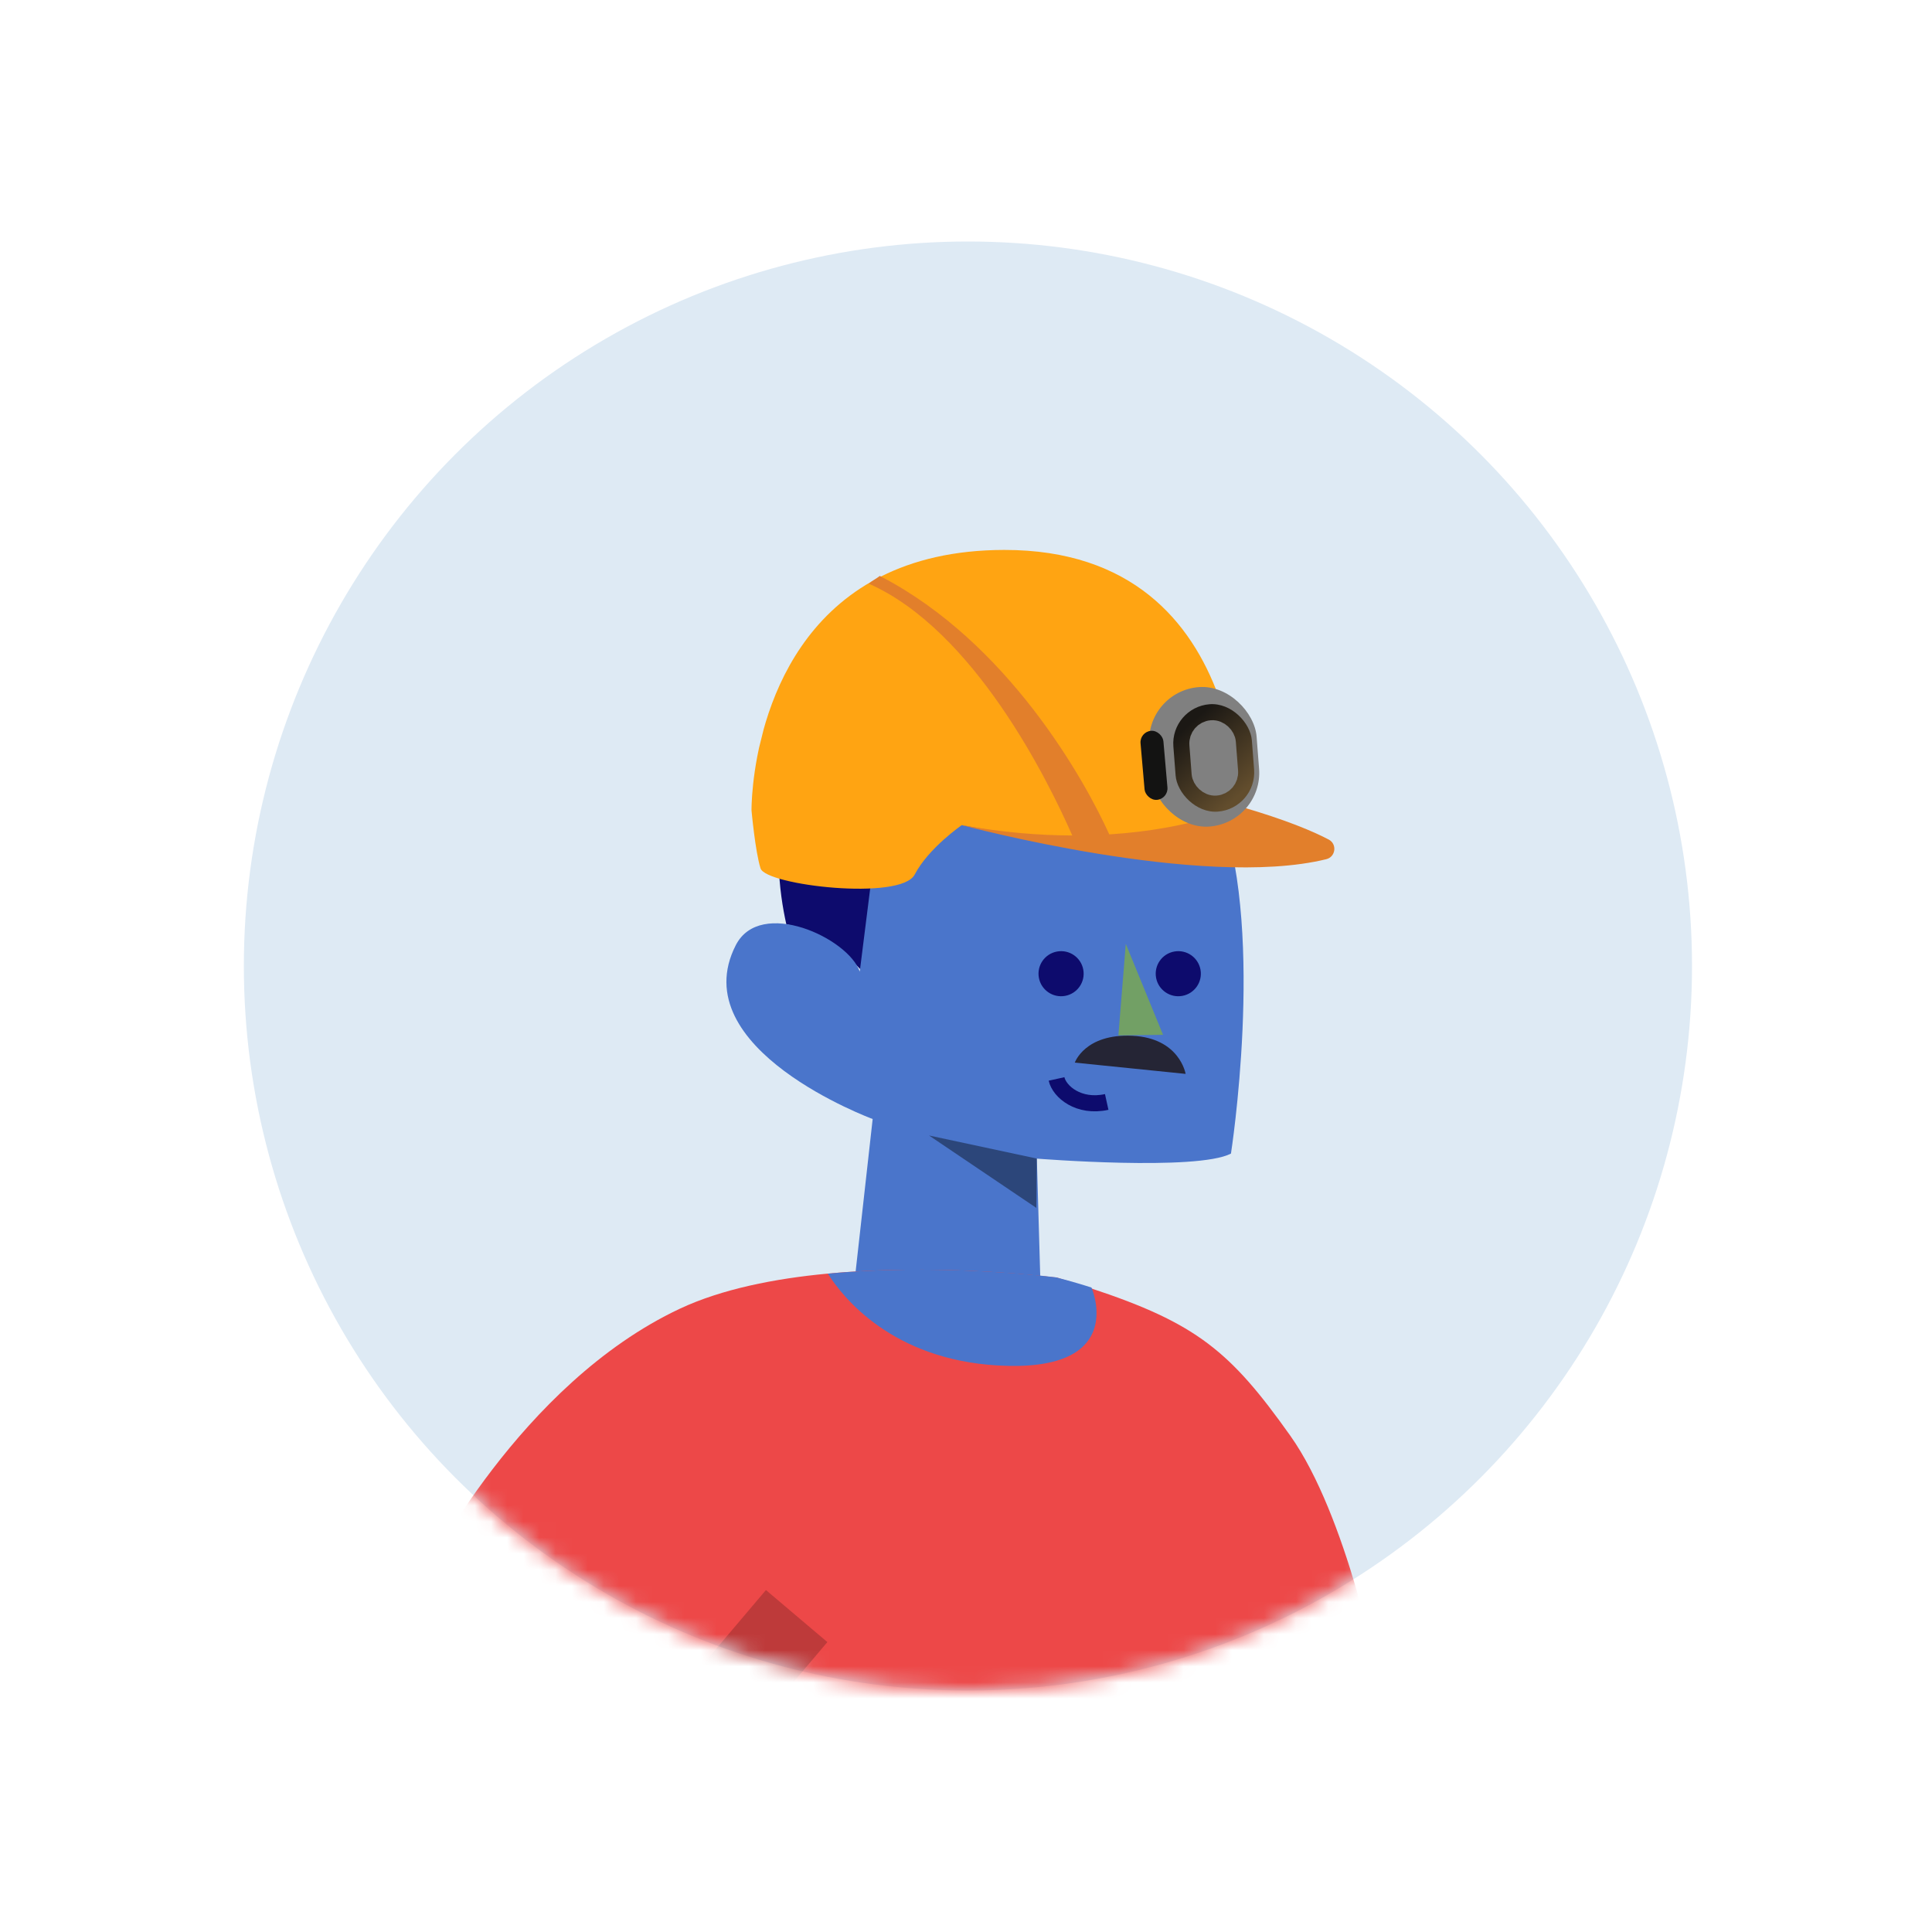 <svg width="120" height="120" viewBox="0 0 120 120" fill="none" xmlns="http://www.w3.org/2000/svg">
<ellipse cx="60.12" cy="60" rx="44.974" ry="45" fill="#DEEAF4"/>
<mask id="mask0_1323_4108" style="mask-type:alpha" maskUnits="userSpaceOnUse" x="15" y="15" width="91" height="90">
<ellipse cx="60.068" cy="60" rx="44.974" ry="45" fill="#E0ECF6"/>
</mask>
<g mask="url(#mask0_1323_4108)">
<path fill-rule="evenodd" clip-rule="evenodd" d="M57.145 50.373L75.894 50.603C75.894 50.603 73.692 39.895 59.137 41.807C46.945 43.408 47.968 53.505 48.839 57.405C49.553 57.568 52.141 58.327 54.14 61.066L57.145 60.316V50.373Z" fill="#0D0B6D"/>
<path fill-rule="evenodd" clip-rule="evenodd" d="M64.636 80.126L64.4 71.964C64.4 71.964 74.332 72.753 76.457 71.651C76.457 71.651 78.555 58.215 75.894 50.604L54.933 48.156L53.401 60.349C52.695 58.269 47.225 55.729 45.701 58.707C42.4 65.159 54.203 69.504 54.203 69.504L53.005 80.224" fill="#4A75CB"/>
<path opacity="0.402" fill-rule="evenodd" clip-rule="evenodd" d="M64.399 71.961L57.702 70.527L64.367 75.024L64.399 71.961Z" fill="black"/>
<path fill-rule="evenodd" clip-rule="evenodd" d="M69.925 58.625L72.239 64.275L69.465 64.31L69.925 58.625Z" fill="#72A065"/>
<path fill-rule="evenodd" clip-rule="evenodd" d="M67.285 60.229C67.423 60.99 66.917 61.718 66.155 61.856C65.393 61.994 64.663 61.488 64.526 60.728C64.388 59.967 64.894 59.238 65.656 59.101C66.418 58.963 67.147 59.468 67.285 60.229Z" fill="#0D0B6D"/>
<path fill-rule="evenodd" clip-rule="evenodd" d="M74.565 60.229C74.703 60.99 74.197 61.718 73.435 61.856C72.673 61.994 71.943 61.488 71.806 60.728C71.668 59.967 72.174 59.238 72.936 59.101C73.698 58.963 74.427 59.468 74.565 60.229Z" fill="#0D0B6D"/>
<g clip-path="url(#clip0_1323_4108)">
<path d="M62.37 34.157C59.234 34.162 56.724 34.795 54.714 35.81C54.515 35.909 54.318 36.014 54.129 36.124L54.126 36.125C46.553 40.436 46.678 50.336 46.678 50.336C46.678 50.336 46.907 52.886 47.239 53.938C47.571 54.989 55.958 55.965 56.813 54.32C57.672 52.672 59.735 51.252 59.735 51.252C59.735 51.252 68.444 52.801 69.03 52.903C70.998 53.245 76.999 52.703 76.999 52.703C77.075 52.142 78.266 34.133 62.37 34.157Z" fill="#FFA412"/>
<path d="M82.529 52.146C81.565 51.639 79.884 50.921 77.024 50.094C77.024 50.094 74.099 51.497 68.9 51.826C67.347 48.405 62.614 39.916 54.716 35.808C54.693 35.795 54.671 35.784 54.647 35.771C54.411 35.952 54.294 36.003 54.132 36.122L54.129 36.124C54.081 36.158 54.027 36.201 53.967 36.255C60.508 39.155 65.089 48.46 66.602 51.893C64.569 51.887 62.276 51.708 59.738 51.248C59.738 51.248 74.634 55.264 82.374 53.367C82.962 53.225 83.065 52.429 82.529 52.146Z" fill="#E27F2B"/>
</g>
<path fill-rule="evenodd" clip-rule="evenodd" d="M66.758 66.001C66.758 66.001 67.38 64.199 70.328 64.334C73.275 64.469 73.641 66.701 73.641 66.701L66.758 66.001Z" fill="#252535"/>
<path fill-rule="evenodd" clip-rule="evenodd" d="M85.615 104.22L79.949 107.247L78.546 130.986H39.445L38.789 107.035L26.426 97.731C26.426 97.731 32.257 85.966 42.232 81.284C44.832 80.066 48.101 79.419 51.368 79.11C57.918 78.489 64.448 79.21 65.51 79.34L65.66 79.357C65.845 79.413 66.03 79.469 66.21 79.525C66.212 79.525 66.216 79.528 66.218 79.528C66.748 79.692 67.247 79.851 67.724 80.007C74.342 82.187 76.435 83.951 80.143 89.175C83.668 94.14 85.615 104.22 85.615 104.22Z" fill="#ED4848"/>
<path opacity="0.2" d="M38.84 107.099L41.966 109.25L49.481 100.377" stroke="black" stroke-width="5"/>
<path fill-rule="evenodd" clip-rule="evenodd" d="M77.672 137.316H83.983L85.398 128.61L88.3 140.997C90.091 143.05 92.159 145.473 92.472 146.07C93.038 147.151 94.087 152.506 94.037 153.564C93.987 154.622 90.721 159.377 90.721 159.377C88.694 158.894 90.017 156.439 90.017 156.439C90.017 156.439 88.203 157.93 87.448 157.905C80.341 157.67 80.722 154.173 80.89 153.736C81.267 152.752 83.164 153.877 83.164 153.877C83.164 153.877 79.87 147.382 80.297 142.42C79.559 141.027 78.651 139.279 77.672 137.316ZM50.379 116.035L52.281 115.385C52.281 115.385 53.501 114.908 55.56 114.528C56.854 114.29 57.791 114.384 59.126 114.24L58.672 117.151C58.587 117.213 58.51 117.287 58.436 117.366C58.492 117.413 58.548 117.466 58.613 117.525C59.158 118.023 60.189 118.906 64.627 120.013C65.516 120.233 68.504 120.275 68.504 120.275C69.382 120.401 71.226 120.572 71.353 121.605C71.385 121.861 71.064 122.138 71.064 122.138C71.064 122.138 72.222 122.218 72.293 123.266C72.322 123.678 69.729 124.09 69.729 124.09C69.729 124.09 70.967 124.405 70.99 125.182C70.99 125.403 63.451 126.827 63.451 126.827L65.092 126.925L66.798 126.842C66.798 126.842 67.685 127.007 67.735 127.743C67.752 128.034 66.182 128.346 64.356 128.585C61.515 128.959 59.473 128.629 57.476 128.084C57.308 128.037 57.146 127.996 56.99 127.955C54.933 127.416 54.017 127.316 51.371 125.877C51.126 125.743 50.857 125.583 50.578 125.406C43.788 126.05 23.206 127.634 21.144 123.397C17.064 115.019 27.8 98.805 27.8 98.805L39.684 107.108L35.908 113.518L50.379 116.035ZM61.96 84.811C55.428 84.426 52.384 80.631 51.418 79.109C57.982 78.488 64.526 79.209 65.59 79.339C65.841 79.404 66.076 79.466 66.291 79.524C66.294 79.524 66.297 79.527 66.3 79.527C67.21 79.778 67.791 79.972 67.791 79.972C67.791 79.972 67.797 79.984 67.809 80.007C67.991 80.463 69.762 85.268 61.96 84.811Z" fill="#4A75CB"/>
<path d="M65.624 67.015C65.798 67.803 66.994 68.829 68.74 68.444" stroke="#0D0B6D"/>
<rect width="6.686" height="8.687" rx="3.343" transform="matrix(0.997 -0.077 0.077 0.997 71.126 42.935)" fill="#808080"/>
<rect width="4.89" height="6.69" rx="2.445" transform="matrix(0.997 -0.077 0.077 0.997 72.692 43.929)" fill="url(#paint0_linear_1323_4108)"/>
<rect x="0.777" y="0.666" width="1.447" height="3.246" rx="0.724" transform="matrix(0.997 -0.077 0.077 0.997 73.715 44.909)" fill="#BEBEBE" stroke="#808080" stroke-width="1.447"/>
<rect width="1.426" height="4.305" rx="0.713" transform="matrix(0.996 -0.088 0.087 0.996 70.779 45.455)" fill="#131312"/>
</g>
<defs>
<linearGradient id="paint0_linear_1323_4108" x1="0.571" y1="1.541" x2="3.832" y2="5.786" gradientUnits="userSpaceOnUse">
<stop stop-color="#1B1814"/>
<stop offset="1" stop-color="#624D2D"/>
</linearGradient>
<clipPath id="clip0_1323_4108">
<rect width="36.218" height="23.754" fill="white" transform="matrix(-0.97 -0.242 -0.242 0.97 86.188 39.534)"/>
</clipPath>
</defs>
</svg>
